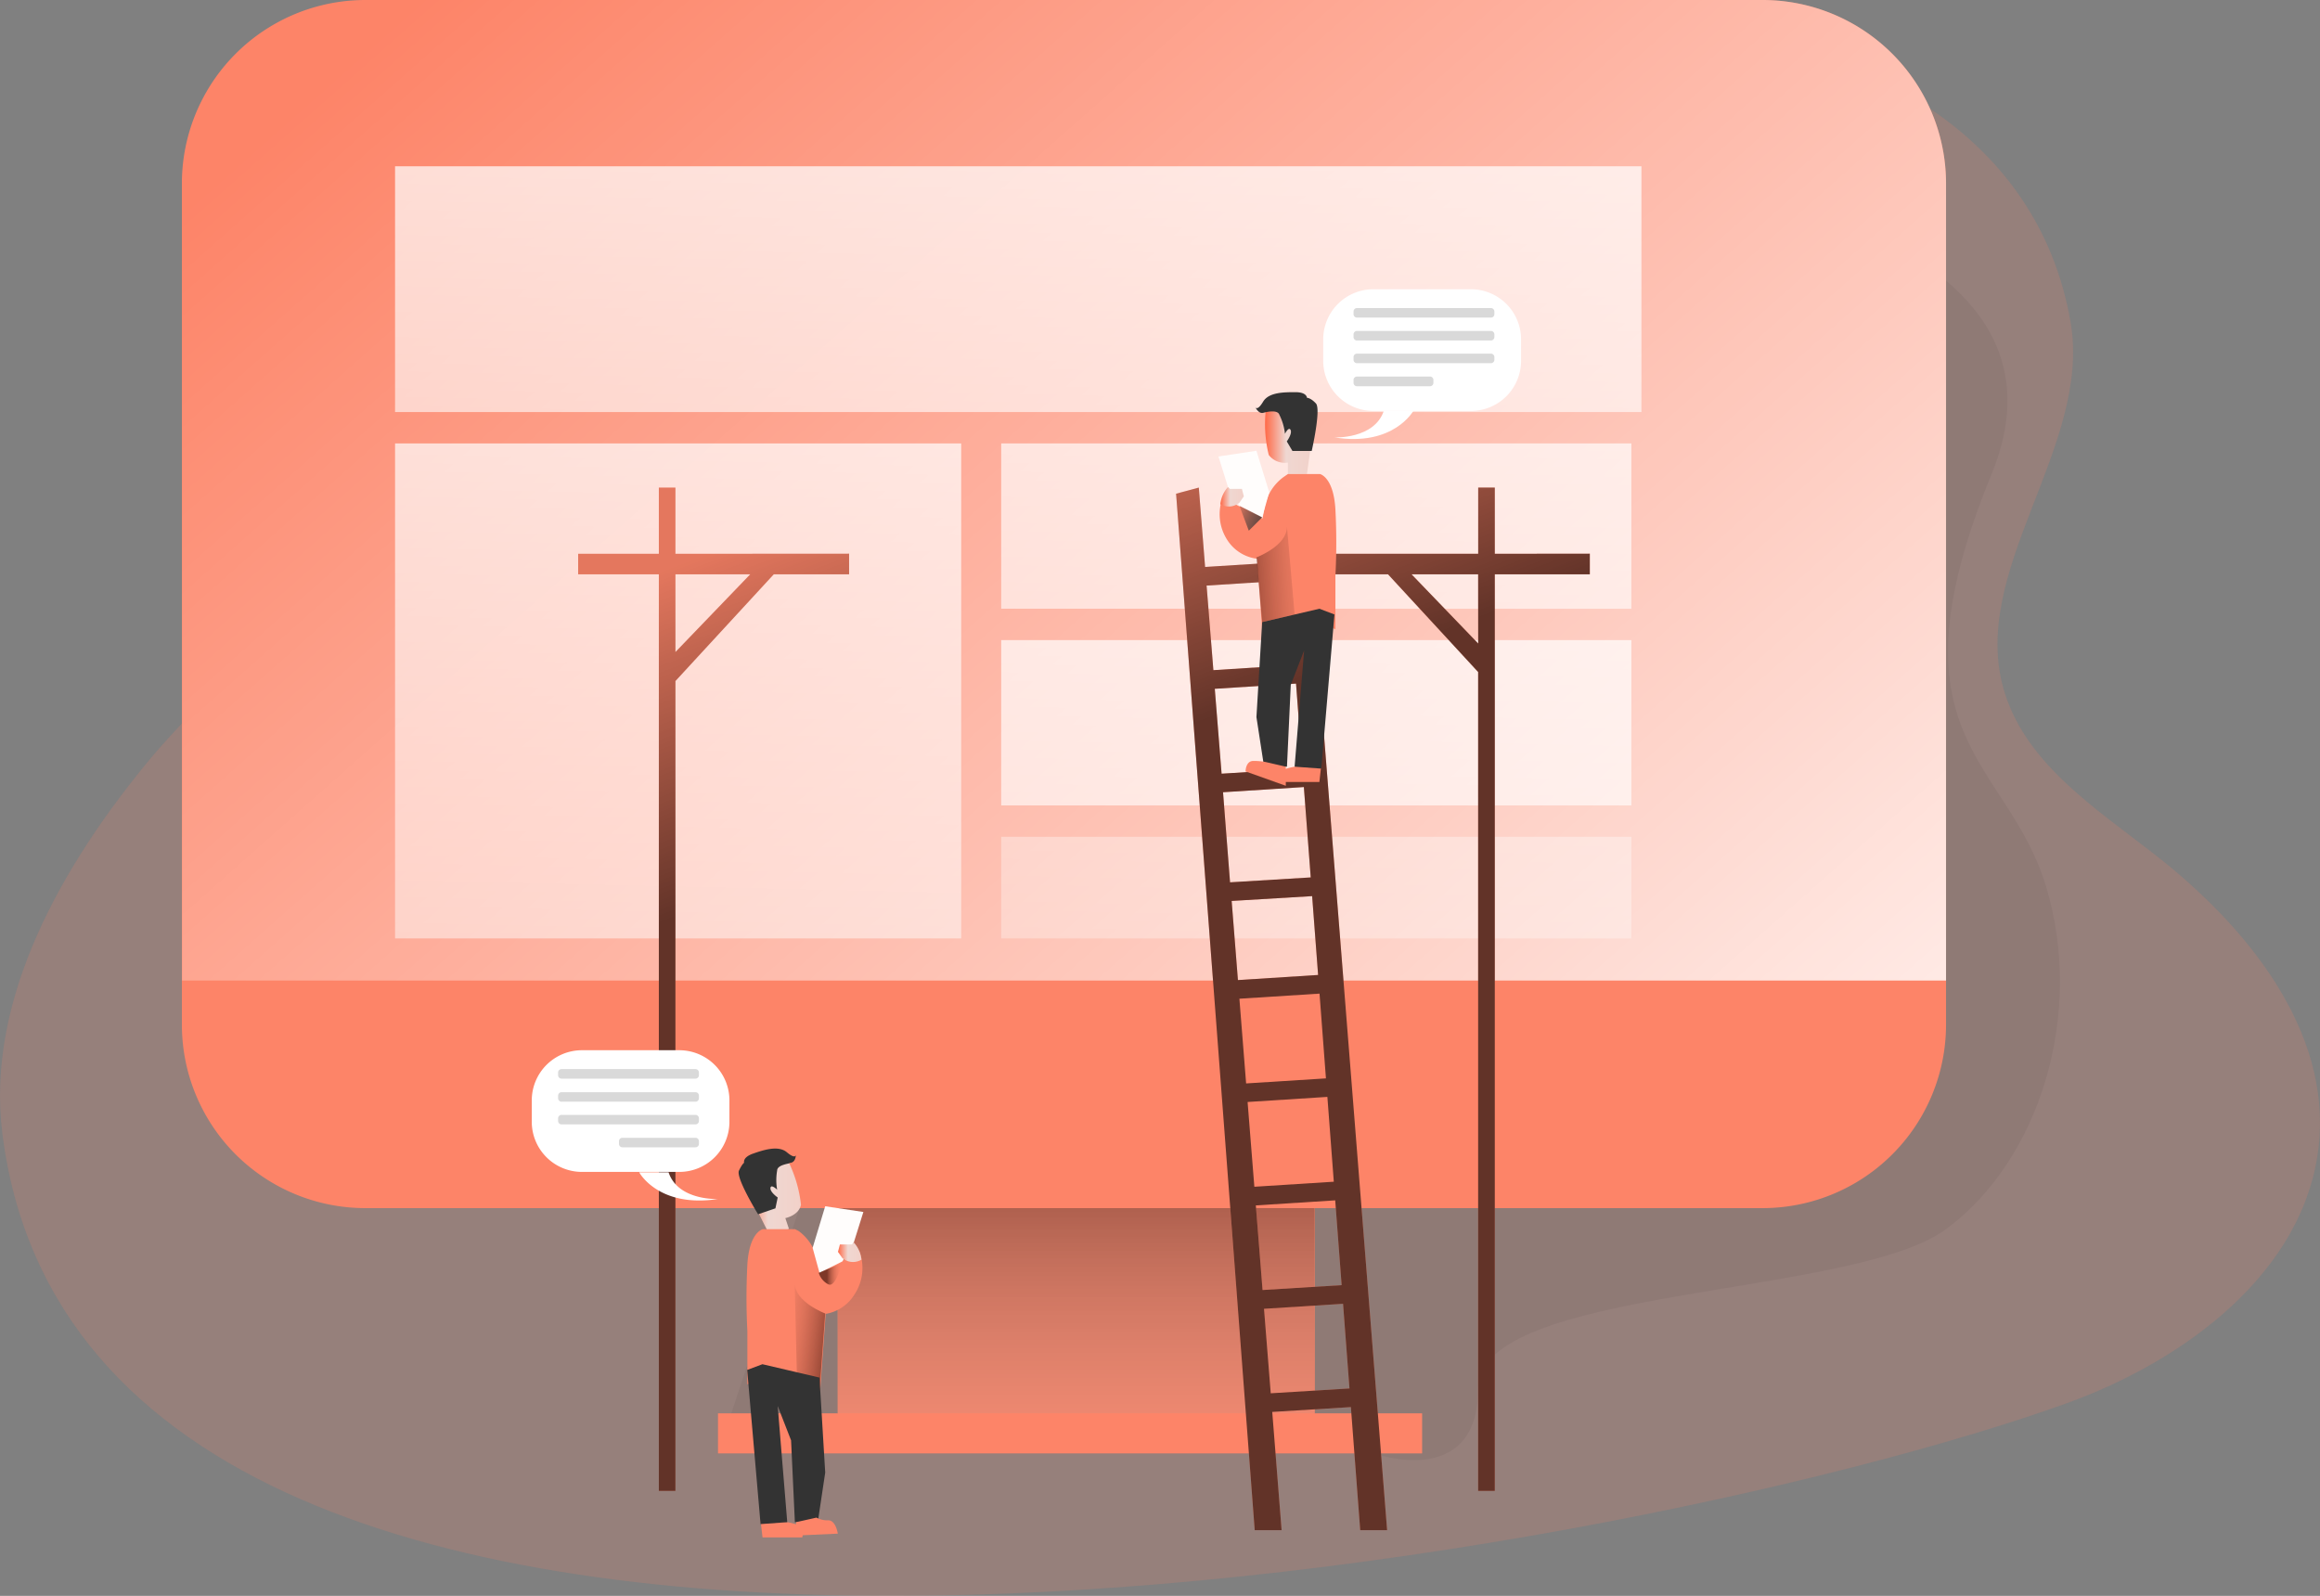 <svg xmlns="http://www.w3.org/2000/svg" xmlns:xlink="http://www.w3.org/1999/xlink" data-name="Layer 1" viewBox="0 0 823.74 566.7" id="BuildingWebsite"><rect x="0" y="0" width="823.74" height="566.7" fill="#808080" stroke="none"/><defs><linearGradient id="e" x1="382.12" x2="382.12" y1="410.38" y2="563.86" gradientUnits="userSpaceOnUse"><stop offset="0" stop-opacity=".4"></stop><stop offset="1" stop-color="#ffffff" stop-opacity="0" class="stopColorffffff svgShape"></stop></linearGradient><linearGradient id="a" x1="170.88" x2="679.23" y1="-23.34" y2="550.13" gradientUnits="userSpaceOnUse"><stop offset=".02" stop-color="#ffffff" stop-opacity="0" class="stopColorffffff svgShape"></stop><stop offset="1" stop-color="#ffffff" class="stopColorffffff svgShape"></stop></linearGradient><linearGradient id="f" x1="349.37" x2="367.46" y1="631.94" y2="-155" xlink:href="#a"></linearGradient><linearGradient id="g" x1="229.96" x2="248.05" y1="716.09" y2="-70.85" xlink:href="#a"></linearGradient><linearGradient id="h" x1="455.61" x2="473.7" y1="698.25" y2="-88.69" xlink:href="#a"></linearGradient><linearGradient id="i" x1="455.23" x2="473.32" y1="784.74" y2="-2.2" xlink:href="#a"></linearGradient><linearGradient id="j" x1="461.1" x2="479.19" y1="587.79" y2="-199.14" xlink:href="#a"></linearGradient><linearGradient id="b" x1="536.01" x2="332.05" y1="592.9" y2="45.52" gradientUnits="userSpaceOnUse"><stop offset=".58"></stop><stop offset=".78" stop-opacity=".16"></stop></linearGradient><linearGradient id="k" x1="370.59" x2="166.63" y1="654.54" y2="107.15" xlink:href="#b"></linearGradient><linearGradient id="l" x1="613.77" x2="409.81" y1="563.93" y2="16.54" xlink:href="#b"></linearGradient><linearGradient id="c" x1="449.44" x2="467.16" y1="170.77" y2="170.77" gradientUnits="userSpaceOnUse"><stop offset="0" stop-color="#ff6947" class="stopColorecc4d7 svgShape"></stop><stop offset=".42" stop-color="#efd7d1" class="stopColorefd4d1 svgShape"></stop><stop offset="1" stop-color="#f2d1c9" class="stopColorf2eac9 svgShape"></stop></linearGradient><linearGradient id="m" x1="433.56" x2="441.9" y1="192.47" y2="192.47" xlink:href="#c"></linearGradient><linearGradient id="n" x1="437.46" x2="454.04" y1="182.41" y2="188.75" gradientUnits="userSpaceOnUse"><stop offset="0" stop-color="#fd8468" class="stopColor68e1fd svgShape"></stop><stop offset=".01" stop-color="#f98267" class="stopColor67ddf9 svgShape"></stop><stop offset=".12" stop-color="#ce715c" class="stopColor5cb3ce svgShape"></stop><stop offset=".24" stop-color="#a96353" class="stopColor538ea9 svgShape"></stop><stop offset=".37" stop-color="#8b584c" class="stopColor4c718b svgShape"></stop><stop offset=".5" stop-color="#734e46" class="stopColor465a73 svgShape"></stop><stop offset=".63" stop-color="#634842" class="stopColor424a63 svgShape"></stop><stop offset=".79" stop-color="#594540" class="stopColor404059 svgShape"></stop><stop offset=".99" stop-color="#56423d" class="stopColor3f3d56 svgShape"></stop></linearGradient><linearGradient id="d" x1="421.12" x2="472.68" y1="221.83" y2="218.96" gradientUnits="userSpaceOnUse"><stop offset=".36" stop-color="#2e0800" class="stopColor00272e svgShape"></stop><stop offset="1" stop-color="#eb8169" stop-opacity="0" class="stopColor69b9eb svgShape"></stop></linearGradient><linearGradient id="o" x1="264.4" x2="284.66" y1="440.44" y2="440.44" xlink:href="#c"></linearGradient><linearGradient id="p" x1="297.8" x2="306.13" y1="460.74" y2="460.74" xlink:href="#c"></linearGradient><linearGradient id="q" x1="308.7" x2="273.72" y1="493.61" y2="489.24" xlink:href="#d"></linearGradient><linearGradient id="r" x1="290.96" x2="299.09" y1="468.46" y2="468.46" xlink:href="#d"></linearGradient></defs><path fill="#fd8468" d="M735.14 114.12c7.87 44.81-37.12 89-23.22 132.28 8 25 32 40.59 52.69 56.67 32.88 25.5 63.22 62.55 58.68 103.91-4.91 44.61-47.39 76.15-89.61 91.36-158.37 57-700.71 157.13-732.82-95.62-6.12-48.31 21.63-96.18 52.77-133.62C78.4 239.33 216.37 105.53 266.8 80.55c224.64-111.31 445.16-98.33 468.34 33.57Z" opacity=".18" class="color68e1fd svgShape"></path><path fill="#050100" d="M459.96 49.43s297-2.59 247.18 118.9c-38.59 94 5.51 100.89 19.3 146.35s-2.22 97.25-35.48 121.79-166.13 20.2-166.13 56.57-37 23.07-37 23.07h-232.9l42.54-128.28Z" opacity=".05" class="color000405 svgShape"></path><path fill="#fd8468" d="M254.93 501.86h250.01v14.25H254.93zM297.47 387.82h169.28v114.04H297.47z" class="color68e1fd svgShape"></path><path fill="#fd8468" d="M297.47 387.82h169.28v114.04H297.47z" class="color68e1fd svgShape"></path><path fill="url(#e)" style="isolation:isolate" d="M297.47 387.82h169.28v114.04H297.47z"></path><path fill="#fd8468" d="M690.96 65.18v298.66A65.16 65.16 0 0 1 625.74 429h-496a65.16 65.16 0 0 1-65.16-65.16V65.18A65.17 65.17 0 0 1 129.74 0h496a65.18 65.18 0 0 1 65.22 65.18Z" class="color68e1fd svgShape"></path><path fill="url(#a)" d="M691.22 81.25v283H64.91v-283a65.17 65.17 0 0 1 65.16-65.18H626a65.18 65.18 0 0 1 65.22 65.18Z" transform="translate(-.26 -16.07)" style="isolation:isolate"></path><path fill="url(#f)" style="isolation:isolate" d="M140.27 59.05h442.54v87.27H140.27z"></path><path fill="url(#g)" style="isolation:isolate" d="M140.27 157.46h201.02v175.77H140.27z"></path><path fill="url(#h)" style="isolation:isolate" d="M355.49 157.46h223.75v58.7H355.49z"></path><path fill="url(#i)" style="isolation:isolate" d="M355.49 227.3h223.75V286H355.49z"></path><path fill="url(#j)" style="isolation:isolate" d="M355.49 297.14h223.75v36.09H355.49z"></path><path fill="#fd8468" d="M482.96 543.37h9.55l-29.39-370.23-8.07 2.17 1.83 24.19-29 1.83-2.23-28.19-8.07 2.17 27.92 368.06h9.55l-3.33-42 28-1.72-.42-6.63-28.11 1.73-2.39-30 28.74-1.82-.41-6.63-28.85 1.78-2.38-30.05 28.18-1.79Zm-54.55-335.44 29-1.85 2.28 30.06-28.87 1.83Zm2.91 36.66 28.85-1.85 2.28 30.19-28.71 1.8Zm2.93 36.73 28.7-1.84 2.44 32.09-28.65 1.74Zm3.06 38.6 28.58-1.71 2.12 28-28.47 1.81Zm2.75 34.72 28.45-1.81 2.28 30.1-28.34 1.79Zm5.31 66.77-2.4-30.1 28.33-1.81 2.28 30.12ZM239.82 196.65v-23.51h-5.89v23.51h-28.65v7.28h28.65v325.49h5.89V241.83l34.92-37.9h26.74v-7.32Zm0 34.89v-27.61h26.56ZM530.74 196.65v-23.51h-5.89v23.51h-56.59v7.28h24.57l32 34.7v290.79h5.91V203.93h33.74v-7.32Zm-5.89 31.87-23.67-24.59h23.65Z" class="color68e1fd svgShape"></path><g opacity=".61" fill="#000000" class="color000000 svgShape"><path fill="url(#b)" d="M483.22 559.44h9.55l-29.39-370.23-8.07 2.17 1.83 24.19-29 1.83-2.23-28.19-8.07 2.17 27.92 368.06h9.55l-3.33-42 28-1.72-.42-6.63-28.11 1.73-2.39-30L477.8 479l-.41-6.63-28.85 1.78-2.38-30.05 28.18-1.79ZM428.67 224l29-1.85 2.28 30.06-28.87 1.83Zm2.91 36.66 28.85-1.85 2.28 30.19-28.71 1.8Zm2.93 36.73 28.7-1.84 2.44 32.09-28.65 1.74Zm3.06 38.6 28.58-1.71 2.12 28-28.47 1.81Zm2.75 34.72 28.45-1.81 2.28 30.1-28.34 1.79Zm5.31 66.77-2.4-30.1 28.33-1.81 2.28 30.12Z" transform="translate(-.26 -16.07)"></path><path fill="url(#k)" d="M240.08 212.72v-23.51h-5.89v23.51h-28.65V220h28.65v325.49h5.89V257.9L275 220h26.74v-7.32Zm0 34.89V220h26.56Z" transform="translate(-.26 -16.07)"></path><path fill="url(#l)" d="M531 212.72v-23.51h-5.89v23.51h-56.59V220h24.57l32 34.7v290.79H531V220h33.74v-7.32Zm-5.89 31.87L501.44 220h23.65Z" transform="translate(-.26 -16.07)"></path></g><path fill="#fd8468" d="m469.14 271.57-.68 6.1h-14.09s-1.15-3.52 1.42-4.4a24 24 0 0 1 4.34-1.09Z" class="color68e1fd svgShape"></path><path fill="url(#c)" d="M449.75 161.3a45.81 45.81 0 0 0 1 16.33 7.21 7.21 0 0 0 6.77 2.71v4.06h6.78l2.84-20.32s-10.61-13.55-17.39-2.78Z" transform="translate(-.26 -16.07)"></path><path fill="#333333" d="M454.24 147.26a20.15 20.15 0 0 1 2 6.78s1.35-2.71 2-1.36-1.35 4.07-1.35 4.07l2 3.38h6.85s3.39-14.83 1.49-16.87-3.18-2-3.18-2 0-2-4.07-2-9.48 0-11.51 3.39-2.71 2-2.71 2 1.15 2.51 2.91 1.9c.42-.1 4.89-1.32 5.57.71Z" class="color333333 svgShape"></path><path fill="#fd8468" d="M457.28 168.33h11.39s4.81 1 5.48 12.53a227.52 227.52 0 0 1 0 23.65v18.9l-5.48-1.83-20.33 4.54-2-27.71a14.65 14.65 0 0 1-10.46-6.48 16.83 16.83 0 0 1-1.76-15.24l14.15 7.45.75-4a17 17 0 0 1 6.77-10.78Z" class="color68e1fd svgShape"></path><path fill="#fffdfc" d="m436.01 172.94-3.38-10.84 13.48-2.04 4.54 14.77-2.51 8.88-8.06-4.07-4.07-6.7z" class="colorfcfdff svgShape"></path><path fill="url(#m)" d="M433.56 195.1a10.67 10.67 0 0 1 2.71-6.09l.68.67h4.27l.68 2.65-1.56 2.23a5.88 5.88 0 0 1-6.78.54Z" transform="translate(-.26 -16.07)"></path><path fill="url(#n)" d="m440.08 179.64 3.32 8.81 4.74-4.74-8.06-4.07z"></path><path fill="url(#d)" d="M446.37 214s10.84-4.07 10.84-10.84l2.72 31.11L448.4 237Z" opacity=".61" transform="translate(-.26 -16.07)"></path><path fill="#333333" d="m448.14 220.9-2.03 33.74 2.71 17.61h8.13l1.35-29.06 4.74-12.2-3.38 41.26 9.48.68 4.67-54.74-5.35-2.03-20.32 4.74z" class="color333333 svgShape"></path><path fill="#fd8468" d="M456.54 272.25v6.78l-14.29-5.1s0-3.73 2.77-3.73a23.09 23.09 0 0 1 4.47.41ZM270.04 539.85l.7 6.08h14.1s1.15-3.52-1.43-4.4a23.05 23.05 0 0 0-4.33-1.08Z" class="color68e1fd svgShape"></path><path fill="url(#o)" d="M280.05 428.28a46 46 0 0 1 4.61 15.59c-.81 3.86-5.56 4.74-5.56 4.74l1.29 3.86-6.77 2.37-9.22-18.29s5.76-16.33 15.65-8.27Z" transform="translate(-.26 -16.07)"></path><path fill="#333333" d="M275.93 415.67a19.73 19.73 0 0 0 0 6.77s-2.17-2.1-2.37-.61 2.57 3.39 2.57 3.39l-.81 3.86-6.16 2.1s-8-13-6.78-15.51 1.83-2.78 1.83-2.78-.68-1.9 3.18-3.25 9-3 12-.47 3.18 1 3.18 1 0 2.71-2.17 2.78c.21.28-4.47.55-4.47 2.72Z" class="color333333 svgShape"></path><path fill="#fd8468" d="M282.23 436.47h-11.38s-4.81 1-5.49 12.53a227.33 227.33 0 0 0 0 23.64v18.9l5.49-1.83 20.32 4.54 2-27.7a14.78 14.78 0 0 0 10.23-6.91 16.91 16.91 0 0 0 1.76-15.25L291 451.84l-.75-4a17 17 0 0 0-6.77-10.77Z" class="color68e1fd svgShape"></path><path fill="#fffdfc" d="m303.17 441.14 3.38-10.77-13.55-2.03-4.47 14.77 2.44 8.87 8.13-4.06 4.07-6.78z" class="colorfcfdff svgShape"></path><path fill="url(#p)" d="M306.13 463.38a10.57 10.57 0 0 0-2.71-6.1l-.67.68h-4.27l-.68 2.64 1.56 2.23a5.88 5.88 0 0 0 6.77.55Z" transform="translate(-.26 -16.07)"></path><path fill="url(#q)" d="M293.26 482.48s-10.84-4.06-10.84-10.84l.88 36.72 7.93 1.76Z" opacity=".61" transform="translate(-.26 -16.07)"></path><path fill="#333333" d="m290.97 489.17 2.03 33.74-2.64 17.61h-8.13l-1.35-29.06-4.75-12.2 3.39 41.26-9.48.68-4.74-54.74 5.41-2.03 20.26 4.74z" class="color333333 svgShape"></path><path fill="#fd8468" d="M282.64 540.52v4.75l14.83-.68s-.67-4.74-3.38-4.74a8.28 8.28 0 0 1-4.2-.95Z" class="color68e1fd svgShape"></path><path fill="#ffffff" d="M522.25 145.93h-34.62a17.82 17.82 0 0 1-17.81-17.82v-7.59a17.81 17.81 0 0 1 17.81-17.81h34.62a17.81 17.81 0 0 1 17.82 17.81v7.59a17.82 17.82 0 0 1-17.82 17.82Z" class="colorffffff svgShape"></path><path fill="#ffffff" d="M473.81 155.32s14.16.68 17.55-9.48h10.5s-7.04 12.87-28.05 9.48Z" class="colorffffff svgShape"></path><path fill="#020202" d="M482.07 125.46h47.56a1.22 1.22 0 0 1 1.22 1.22v.95a1.22 1.22 0 0 1-1.22 1.22h-47.56a1.22 1.22 0 0 1-1.22-1.22v-.95a1.22 1.22 0 0 1 1.22-1.22ZM482.07 133.59h47.56a1.22 1.22 0 0 1 1.22 1.22v.95a1.22 1.22 0 0 1-1.22 1.22h-47.56a1.22 1.22 0 0 1-1.22-1.22v-.95a1.22 1.22 0 0 1 1.22-1.22ZM482.07 141.65h47.56a1.22 1.22 0 0 1 1.22 1.22v.95a1.22 1.22 0 0 1-1.22 1.22h-47.56a1.22 1.22 0 0 1-1.22-1.22v-.95a1.22 1.22 0 0 1 1.22-1.22ZM482.07 149.78H508a1.22 1.22 0 0 1 1.21 1.22v1a1.22 1.22 0 0 1-1.21 1.22h-25.93a1.22 1.22 0 0 1-1.22-1.22v-1a1.22 1.22 0 0 1 1.22-1.22Z" opacity=".15" transform="translate(-.26 -16.07)" style="isolation:isolate" class="color020202 svgShape"></path><path fill="#ffffff" d="M206.63 416.14h34.62a17.8 17.8 0 0 0 17.74-17.48v-7.92a17.81 17.81 0 0 0-17.81-17.81h-34.55a17.82 17.82 0 0 0-17.82 17.82v7.92a17.82 17.82 0 0 0 17.82 17.47ZM254.93 425.76s-14.16.68-17.55-9.48h-10.43s6.79 12.73 27.98 9.48Z" class="colorffffff svgShape"></path><path fill="#020202" d="M247.2 399.09h-47.56a1.22 1.22 0 0 1-1.22-1.22v-.95a1.22 1.22 0 0 1 1.22-1.22h47.56a1.22 1.22 0 0 1 1.22 1.22v.95a1.22 1.22 0 0 1-1.22 1.22ZM247.2 407.28h-47.56a1.22 1.22 0 0 1-1.22-1.22v-.95a1.22 1.22 0 0 1 1.22-1.21h47.56a1.22 1.22 0 0 1 1.22 1.21v.95a1.22 1.22 0 0 1-1.22 1.22ZM247.2 415.34h-47.56a1.22 1.22 0 0 1-1.22-1.21v-.95a1.22 1.22 0 0 1 1.22-1.22h47.56a1.22 1.22 0 0 1 1.22 1.22v.95a1.22 1.22 0 0 1-1.22 1.21ZM247.2 423.47h-25.95a1.22 1.22 0 0 1-1.22-1.22v-.94a1.22 1.22 0 0 1 1.22-1.22h25.95a1.22 1.22 0 0 1 1.22 1.22v.94a1.22 1.22 0 0 1-1.22 1.22Z" opacity=".15" transform="translate(-.26 -16.07)" style="isolation:isolate" class="color020202 svgShape"></path><path fill="url(#r)" d="M299.09 464.66s-2 8.81-4.74 7.46a6.76 6.76 0 0 1-3.39-4.07Z" opacity=".61" transform="translate(-.26 -16.07)"></path></svg>